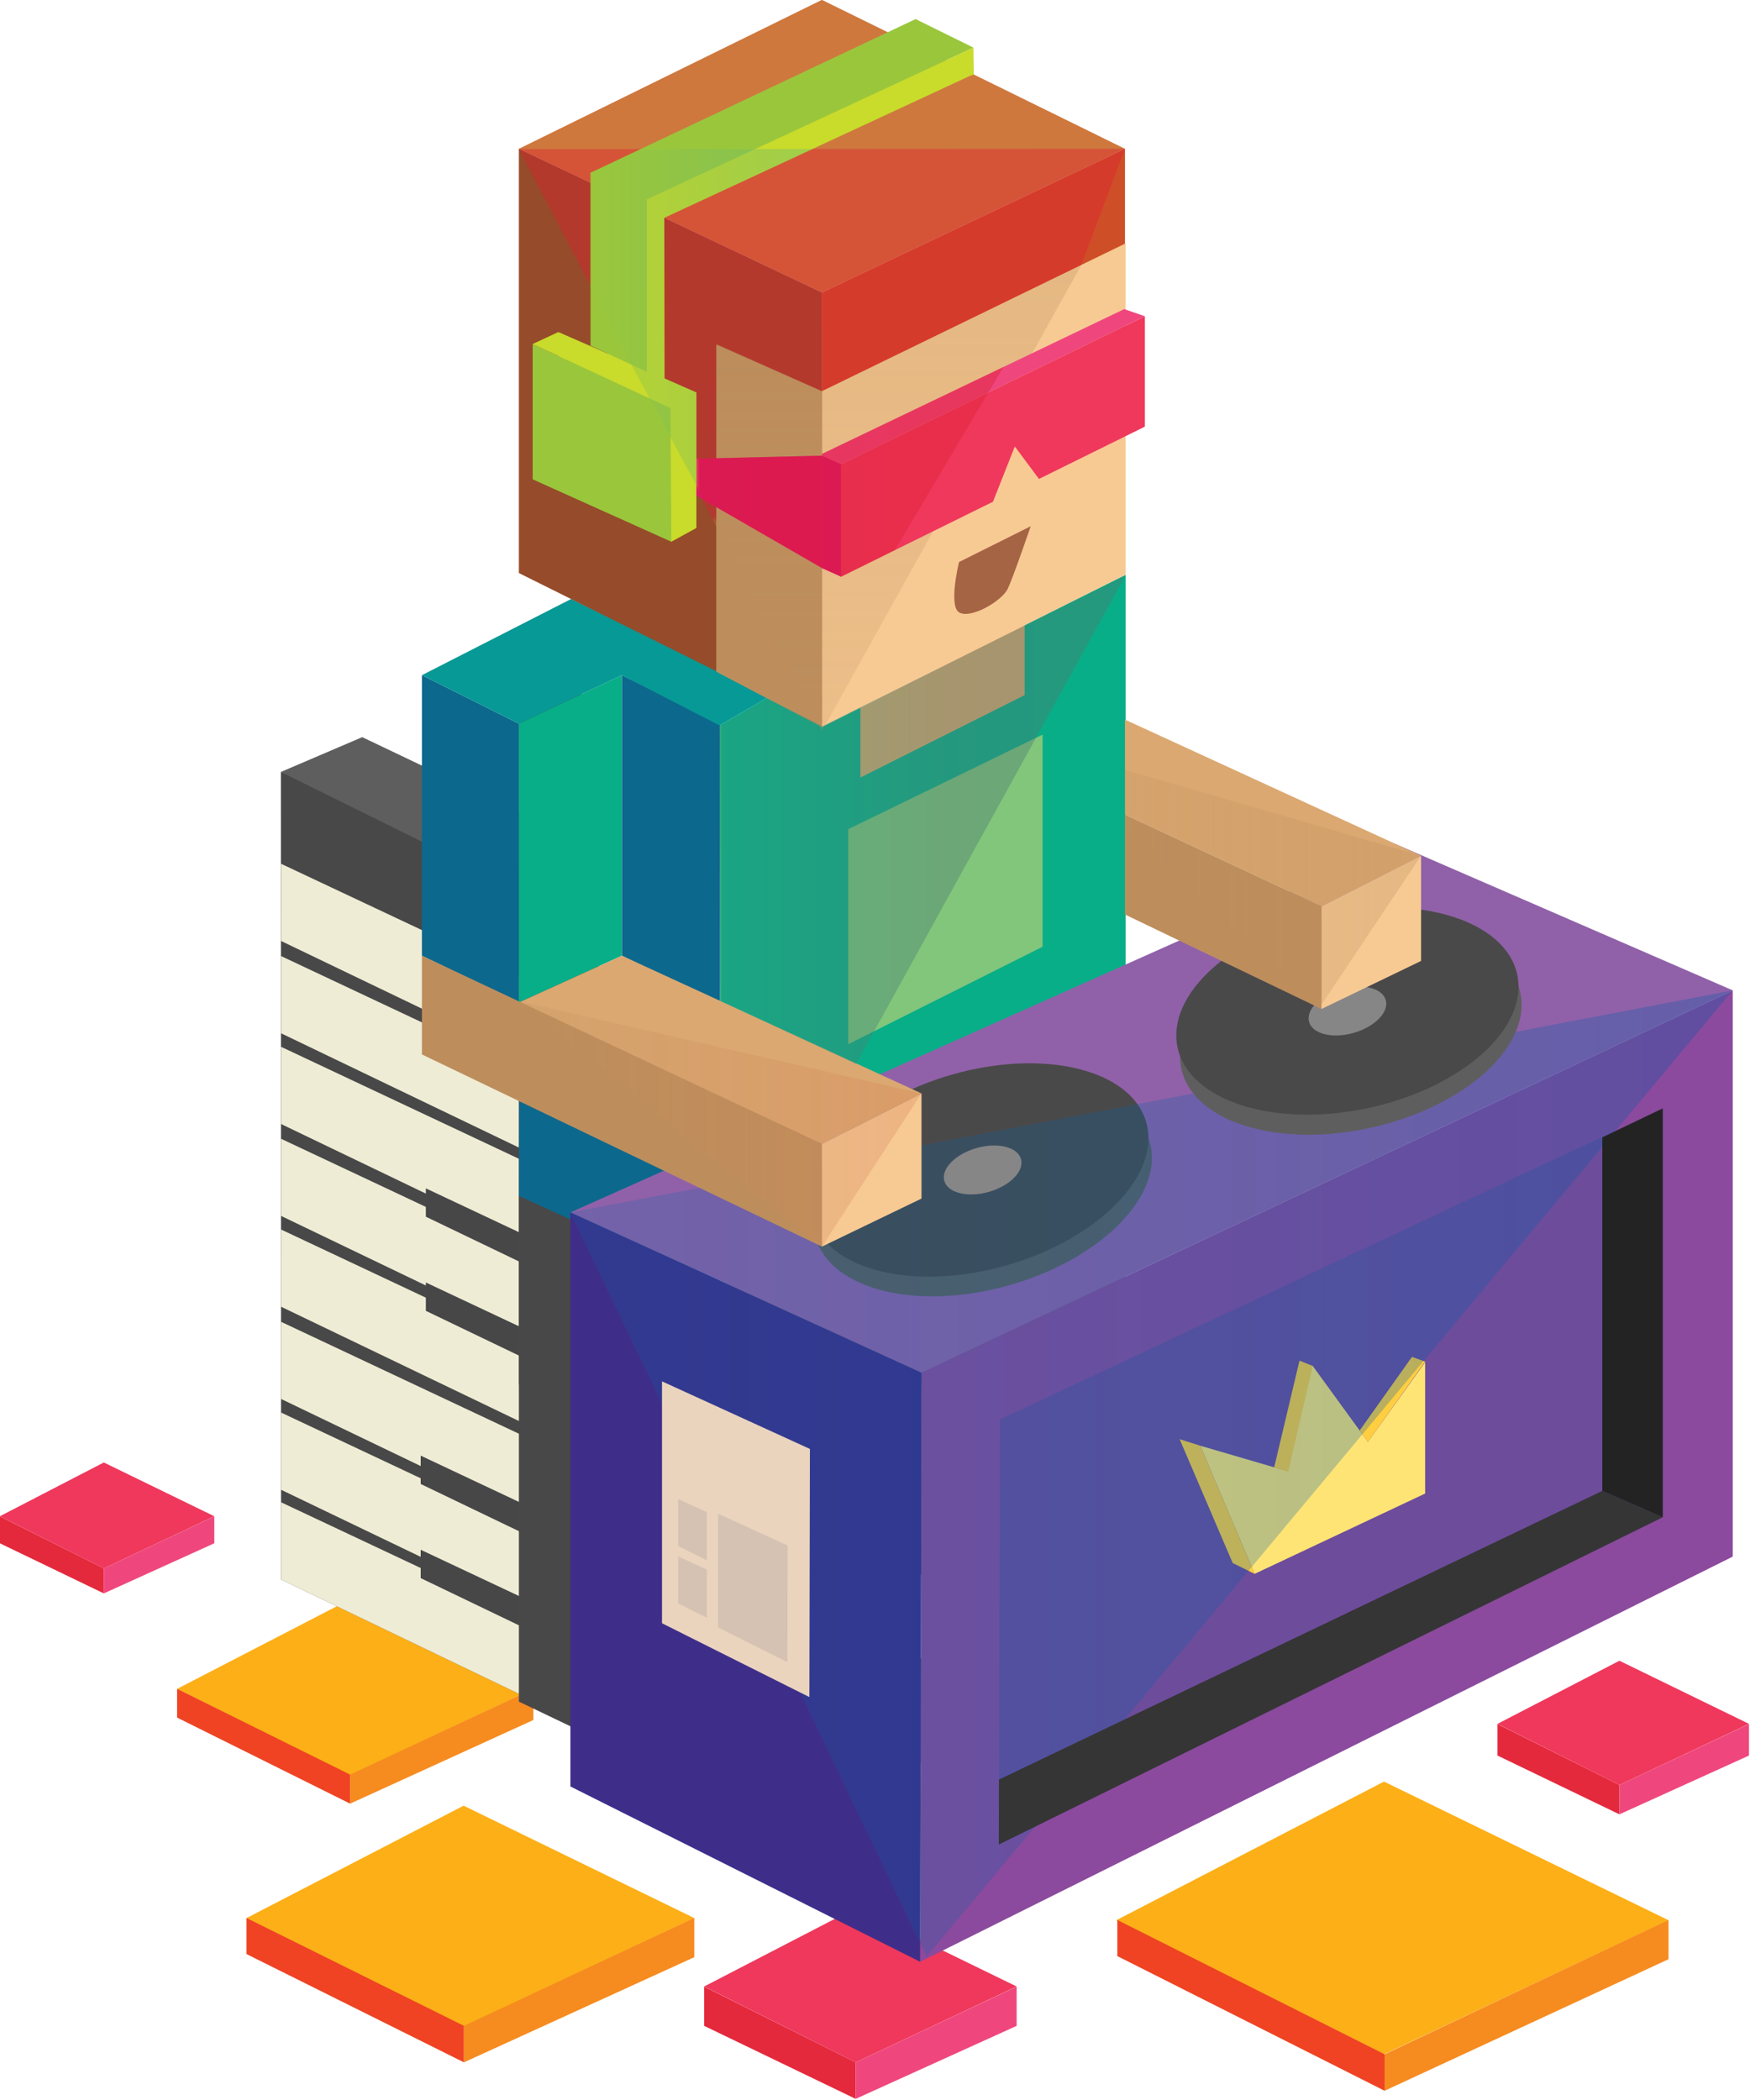 <svg xmlns="http://www.w3.org/2000/svg" version="1.1" x="0" y="0" xml:space="preserve" id="svg755" width="150" height="180"><style type="text/css" id="style2">.st0{fill:#fcaf17}.st1{fill:#ef4323}.st2{fill:#f68b1f}.st3{fill:#e4293c}.st4{fill:#ef385c}.st5{fill:#ef477d}.st6{fill:#3a3a3a}.st7{fill:#4c4c4d}.st8{fill:#5b5c5c}.st9{fill:#484848}.st12{fill:#efecd5}.st13{fill:#474748}.st14{fill:#282828}.st15{fill:#0d688d}.st17{fill:#08ae87}.st19{fill:#8b4a9d}.st23{fill:#5e5e5f}.st24{fill:#4a494a}.st25{fill:#dba871}.st28{fill:#ffce40}.st32{fill:#878687}.st34{fill:#f7ca94}.st43{fill:#d6c2b2}.st49{fill:#da1866}.st50{fill:#c9db2b}.st51{fill:#9ac63c}</style><g id="Layer_1" transform="matrix(.058 0 0 .058 -32.96 -24.836)"><path id="XMLID_329_" class="st0" d="M1085.3 3051.9l271.2-127.8-271.2-132.1L830 2924.1z" fill="#fcaf17"/><path id="XMLID_98_" class="st1" d="M1085.7 3050.8L830 2924v42.5l255.7 127.2z" fill="#ef4323"/><path id="XMLID_95_" class="st2" d="M1356.5 2924l-270.8 126.8v42.9l270.8-123.6V2924" fill="#f68b1f"/><path id="XMLID_101_" class="st3" d="M2961.5 3066.1l-180.2-90.1v46.6l180.2 86.9z" fill="#e4293c"/><path id="XMLID_100_" class="st4" d="M2961.5 3066.1l191.5-90.3-191.5-93.3-180.2 93.3z" fill="#ef385c"/><path id="XMLID_99_" class="st5" d="M3153 2976l-191.5 90.1v43.4l191.5-86.9V2976" fill="#ef477d"/><path id="XMLID_104_" class="st3" d="M1832.8 3476l-223.9-111.9v58l223.9 107.9z" fill="#e4293c"/><path id="XMLID_103_" class="st4" d="M1832.8 3476l237.9-112.1-237.9-115.9-223.9 115.9z" fill="#ef385c"/><path id="XMLID_102_" class="st5" d="M2070.7 3364.1L1832.8 3476v54l237.9-107.9v-58" fill="#ef477d"/><path id="XMLID_23_" class="st6" d="M1483.8 2824.6l291.4 136.9v148.4l-291.4-138.2z" fill="#3a3a3a"/><path id="XMLID_24_" class="st7" d="M1782.9 2813.1l152.7 69-160.4 79.4-142.6-66.6 150.3-81.8" fill="#4c4c4d"/><path id="XMLID_25_" class="st8" d="M1930.1 3033.5l5.5-151.4-160.4 79.4v148.4z" fill="#5b5c5c"/><path id="XMLID_28_" class="st6" d="M1928.1 2607.7l291.4 136.9V2893l-291.4-138.2z" fill="#3a3a3a"/><path id="XMLID_27_" class="st7" d="M2227.2 2596.2l152.7 69.1-160.4 79.3-142.7-66.5 150.4-81.9" fill="#4c4c4d"/><path id="XMLID_26_" class="st8" d="M2374.3 2816.6l5.6-151.3-160.4 79.3V2893z" fill="#5b5c5c"/><path id="XMLID_34_" class="st9" d="M983.4 1569v13.3l.2 1180.1 375.6 180.5v-1223L983.4 1569" fill="#484848"/><path id="XMLID_53_" d="M1370.7 936.6l30.1-11.7 203.2 90.4v192.6l-22.7 23.5-16-194.9" fill="#7d7d7d"/><path id="XMLID_93_" class="st0" d="M1253.4 3423.5l340.9-160.7-340.9-166.1-320.8 166.1z" fill="#fcaf17"/><path id="XMLID_30_" d="M1103.6 1517.6L983.4 1569l320.4 158.5 115.8-59.2z" fill="#5e5e5e"/><path id="XMLID_66_" class="st12" d="M983.6 1704.7v114.1L1446 2041v-118.6l-462.4-217.7" fill="#efecd5"/><path id="XMLID_65_" class="st12" d="M983.6 1841.1v114.1l462.4 222.2v-118.6l-462.4-217.7" fill="#efecd5"/><path id="XMLID_64_" class="st12" d="M983.6 1975.2v114.1l462.4 222.2v-118.6l-462.4-217.7" fill="#efecd5"/><path id="XMLID_63_" class="st12" d="M983.6 2111.1v114l462.4 222.2v-118.6l-462.4-217.6" fill="#efecd5"/><path id="XMLID_62_" class="st12" d="M983.6 2245.2v114.1l462.4 222.2v-118.6l-462.4-217.7" fill="#efecd5"/><path id="XMLID_61_" class="st12" d="M983.6 2381.6v114l462.4 222.2v-118.6l-462.4-217.6" fill="#efecd5"/><path id="XMLID_60_" class="st12" d="M983.6 2515.7v114.1L1446 2852v-118.6l-462.4-217.7" fill="#efecd5"/><path id="XMLID_59_" class="st12" d="M983.6 2648.3v114.1l375.6 180.5 86.8-76.9-462.4-217.7" fill="#efecd5"/><path id="XMLID_57_" class="st13" d="M1197.6 1913.8v41.9l169.8 81.6v-43.5l-169.8-80" fill="#474748"/><path id="XMLID_56_" class="st13" d="M1197.6 2184.4v41.9l169.8 81.6v-43.5l-169.8-80" fill="#474748"/><path id="XMLID_55_" class="st13" d="M1197.6 2323.5v41.9l169.8 81.6v-43.6l-169.8-79.9" fill="#474748"/><path id="XMLID_54_" class="st13" d="M1190 2579.4v41.9l169.8 81.6v-43.5l-169.8-80" fill="#474748"/><path id="XMLID_52_" class="st13" d="M1190 2718.5v41.9l169.8 81.6v-43.6l-169.8-79.9" fill="#474748"/><path id="XMLID_51_" class="st9" d="M1335.1 1426l120.9 36.5-10 1533.5-110.9-53.1z" fill="#484848"/><path id="XMLID_50_" class="st14" d="M2078.8 2678.7l-148.7-70.4V2323l148.7 75.5z" fill="#282828"/><path id="XMLID_49_" class="st6" d="M2229.2 2596.8l-150.4 81.9v-280.2l150.4-71.1z" fill="#3a3a3a"/><path id="XMLID_48_" class="st15" d="M1632.6 2331.9l-297.5-136.2.5-140.1 297 138.2v138.1" fill="#0d688d"/><path id="XMLID_47_" d="M1632.6 2331.9v282.8l598.2-282.8v-276.3l-598.2 276.3" fill="#666766"/><path id="XMLID_46_" class="st9" d="M1632.6 2331.9l-297.5-136.2V2474l297.5 140.7v-282.8" fill="#484848"/><path id="XMLID_45_" class="st14" d="M1632.6 2894.9l-148.8-70.3v-285.4l148.8 75.5z" fill="#282828"/><path id="XMLID_44_" class="st6" d="M1782.9 2813.1l-150.3 81.8v-280.2l150.3-71z" fill="#3a3a3a"/><path id="XMLID_43_" class="st17" d="M1631.6 1500.3l70.3-40.8 82 40.8 447.8-222.7v780.5l-598.2 276.4-1.9-834.2" fill="#08ae87"/><path id="XMLID_42_" d="M1930.1 2456.9L3129 1891.8l-498.4-216.3L1411.2 2220l518.9 236.9" fill="#9061a9"/><path id="XMLID_41_" class="st19" d="M3129 2728.6v-836.8l-1198.9 565.1-2 870.5z" fill="#8b4a9d"/><path id="XMLID_40_" d="M1930.1 2456.9l-2 870.5-516.9-259.1V2220z" fill="#3f2e89"/><path id="XMLID_38_" d="M2230.8 648.1v627l-447.9 222.6V860.5z" fill="#ce4f27"/><path id="XMLID_37_" d="M1782.9 860.5l447.9-212.4L1782.9 428l-447.8 220.1z" fill="#ce783e"/><path id="XMLID_35_" class="st15" d="M1335.1 1497.7l-143.3-71.7v414.6l143.3 69.1z" fill="#0d688d"/><path id="XMLID_33_" class="st15" d="M1632.4 1497.7l-145.1-71.7v414.6l145.1 71z" fill="#0d688d"/><path id="XMLID_32_" class="st17" d="M1487.3 1426l-152.2 71.7v412l152.2-69.1V1426" fill="#08ae87"/><ellipse id="XMLID_72_" transform="rotate(-15.971 2020.223 2186.108)" class="st23" cx="2020.4" cy="2186.4" rx="256.7" ry="146.6" fill="#5e5e5f"/><path id="XMLID_31_" class="st19" d="M2385.6 2470.1v627l-447.9 222.6v-637.2z" fill="#8b4a9d"/><ellipse id="XMLID_22_" transform="rotate(-15.971 2015.164 2157)" class="st24" cx="2015.3" cy="2157.3" rx="256.7" ry="146.6" fill="#4a494a"/><path id="XMLID_18_" class="st25" d="M1487.3 1840.6l-152.2 69.1 447.8 209.2 147.2-74.8z" fill="#dba871"/><path id="XMLID_1_" d="M3025.6 2670.4v-604.2L2045.9 2526l-1.5 628.1z" fill="#6d4c9c"/><path id="XMLID_89_" d="M2471.5 2602.6l-129.5-37.9 80.4 189.4 252-118.7v-194.1l-84.6 117.7-82-112.8z" fill="#fee474"/><path id="XMLID_88_" class="st28" d="M2390 2738.1l-78.4-183 30.4 9.6 80.4 189.4z" fill="#ffce40"/><path id="XMLID_90_" class="st28" d="M2488.7 2439l19.5 7.8-36.2 156.3-20.8-6z" fill="#ffce40"/><path id="XMLID_91_" class="st28" d="M2654.9 2433.5l19.5 6.9-84.6 118.6-12.2-16.7z" fill="#ffce40"/><linearGradient id="XMLID_325_" gradientUnits="userSpaceOnUse" x1="3128.992" y1="2605.768" x2="1411.217" y2="2605.768"><stop offset="0" id="stop62" stop-color="#0058a8" stop-opacity=".3"/><stop offset="1" id="stop64" stop-color="#0066a8" stop-opacity=".2"/></linearGradient><path id="XMLID_77_" d="M3129 1891.8L1411.2 2220l526.5 1099.7z" fill="url(#XMLID_325_)"/><path id="XMLID_58_" d="M2936.2 2631.5l-891.6 426.6-.2 96 981.2-483.7z" fill="#353535"/><path id="XMLID_67_" d="M2936.2 2631.5v-522.4l89.4-42.9v604.2z" fill="#232323"/><ellipse id="XMLID_80_" transform="rotate(-12.839 2565.024 1951.075)" class="st23" cx="2564.5" cy="1951.1" rx="256.7" ry="146.6" fill="#5e5e5f"/><ellipse id="XMLID_15_" transform="rotate(-12.111 2559.31 1922.34)" class="st24" cx="2559.5" cy="1922.4" rx="256.7" ry="146.6" fill="#4a494a"/><ellipse id="XMLID_29_" transform="rotate(-15.971 2559.25 1922.134)" class="st32" cx="2559.5" cy="1922.4" rx="58.9" ry="33.6" fill="#878687"/><linearGradient id="XMLID_326_" gradientUnits="userSpaceOnUse" x1="2230.759" y1="1775.643" x2="2521.213" y2="1775.643"><stop offset="0" id="stop73" stop-color="#bd8e5c"/><stop offset="1" id="stop75" stop-color="#bd8e5c"/></linearGradient><path id="XMLID_21_" d="M2230.8 1632v147.7l290.4 139.6v-151.6" fill="url(#XMLID_326_)"/><path id="XMLID_20_" class="st25" d="M2230.8 1491.7V1632l290.4 135.7 147.2-74.9z" fill="#dba871"/><path id="XMLID_14_" class="st34" d="M2668.4 1848.3v-155.5l-147.2 74.9v151.6z" fill="#f7ca94"/><ellipse id="XMLID_16_" transform="rotate(-15.971 2020.222 2157)" class="st32" cx="2020.4" cy="2157.3" rx="58.9" ry="33.6" fill="#878687"/><path id="XMLID_69_" d="M2082.5 1190.7v264.8l-242.7 121.8v-268.4z" fill="#e1a96c"/><path id="XMLID_13_" class="st34" d="M2231.7 787.9v489.7l-448.8 225.2v-496.5z" fill="#f7ca94"/><path id="XMLID_36_" d="M1412.3 1313.4L1708 1456l-76.4 44.3-144.3-74.3-152.2 71.7-143.3-71.7 220.5-112.6" fill="#079995"/><path id="XMLID_39_" d="M1335.1 648.1v627l447.8 222.6V860.5z" fill="#964b2a"/><linearGradient id="XMLID_330_" gradientUnits="userSpaceOnUse" x1="1626.819" y1="1220.032" x2="1782.922" y2="1220.032"><stop offset="0" id="stop86" stop-color="#bd8e5c"/><stop offset="1" id="stop88" stop-color="#bd8e5c"/></linearGradient><path id="XMLID_12_" d="M1782.9 1006.3v496.5l-156.1-81.9V937.3z" fill="url(#XMLID_330_)"/><path id="XMLID_70_" d="M1985.5 1333.1c16.9 10.6 63.5-16.7 72.1-34.8 8.1-17.2 33.9-92.4 33.9-92.4l-105.9 52.9c-.1 0-15.8 64.4-.1 74.3z" fill="#a56444"/><path id="XMLID_9_" d="M1765.2 2569.5l-.8 366.7-217.8-109.1v-357.5z" fill="#ead4be"/><linearGradient id="XMLID_336_" gradientUnits="userSpaceOnUse" x1="1191.777" y1="2055.568" x2="1782.922" y2="2055.568"><stop offset="0" id="stop95" stop-color="#bd8e5c"/><stop offset="1" id="stop97" stop-color="#bd8e5c"/></linearGradient><path id="XMLID_19_" d="M1191.8 1840.6v145.9l591.1 284v-151.6l-591.1-278.3" fill="url(#XMLID_336_)"/><path id="XMLID_17_" class="st34" d="M1930.1 2199.5v-155.4l-147.2 74.8v151.6z" fill="#f7ca94"/><path id="XMLID_84_" d="M2109.1 1513.8v313.5l-287.3 144.1v-317.8z" fill="#81c67b"/><path id="XMLID_85_" class="st43" d="M1732.3 2712.2l-.4 172.4-102.4-51.3v-168.1z" fill="#d6c2b2"/><path id="XMLID_86_" class="st43" d="M1613 2747.8l-.1 71.3-42.4-21.2v-69.6z" fill="#d6c2b2"/><path id="XMLID_87_" class="st43" d="M1613 2662.9l-.1 71.3-42.4-21.2v-69.5z" fill="#d6c2b2"/><linearGradient id="XMLID_360_" gradientUnits="userSpaceOnUse" x1="1782.922" y1="1205.941" x2="1782.922" y2="648.08"><stop offset="0" id="stop106" stop-color="#fff33b" stop-opacity=".2"/><stop offset=".001" id="stop108" stop-color="#ffe83d" stop-opacity=".204"/><stop offset=".004" id="stop110" stop-color="#f7be42" stop-opacity=".227"/><stop offset=".007" id="stop112" stop-color="#ee9941" stop-opacity=".251"/><stop offset=".011" id="stop114" stop-color="#e87c3f" stop-opacity=".275"/><stop offset=".014" id="stop116" stop-color="#e3623d" stop-opacity=".299"/><stop offset=".018" id="stop118" stop-color="#e04a3b" stop-opacity=".323"/><stop offset=".021" id="stop120" stop-color="#de353a" stop-opacity=".348"/><stop offset=".025" id="stop122" stop-color="#dc2539" stop-opacity=".373"/><stop offset=".029" id="stop124" stop-color="#dc1f39" stop-opacity=".4"/><stop offset=".572" id="stop126" stop-color="#df1f30" stop-opacity=".4"/><stop offset=".891" id="stop128" stop-color="#df1f30" stop-opacity=".4"/></linearGradient><path id="XMLID_78_" d="M2230.8 648.1l-895.7.5 291.7 557.3V937.3l156.1 69 383.5-186.6z" fill="url(#XMLID_360_)"/><linearGradient id="XMLID_361_" gradientUnits="userSpaceOnUse" x1="1335.085" y1="2089.195" x2="1930.069" y2="2089.195"><stop offset="0" id="stop132" stop-color="#bd8e5c" stop-opacity=".2"/><stop offset="1" id="stop134" stop-color="#d88158" stop-opacity=".3"/></linearGradient><path id="XMLID_76_" d="M1782.9 2270.5l-447.8-362.6 595 136.2z" fill="url(#XMLID_361_)"/><linearGradient id="XMLID_362_" gradientUnits="userSpaceOnUse" x1="2230.759" y1="1742.609" x2="2668.36" y2="1742.609"><stop offset="0" id="stop138" stop-color="#bd8e5c" stop-opacity=".2"/><stop offset="1" id="stop140" stop-color="#bd8e5c" stop-opacity=".3"/></linearGradient><path id="XMLID_75_" d="M2517 1919.3l-286.2-269.1v-84.3l437.6 126.9z" fill="url(#XMLID_362_)"/><linearGradient id="XMLID_363_" gradientUnits="userSpaceOnUse" x1="1631.617" y1="1639.576" x2="2231.719" y2="1639.576"><stop offset="0" id="stop144" stop-color="#fff33b" stop-opacity=".2"/><stop offset="0" id="stop146" stop-color="#f7e946" stop-opacity=".206"/><stop offset=".001" id="stop148" stop-color="#c9d05e" stop-opacity=".232"/><stop offset=".002" id="stop150" stop-color="#a1bc6c" stop-opacity=".259"/><stop offset=".003" id="stop152" stop-color="#80ae74" stop-opacity=".286"/><stop offset=".004" id="stop154" stop-color="#65a479" stop-opacity=".314"/><stop offset=".005" id="stop156" stop-color="#4e9d7c" stop-opacity=".341"/><stop offset=".006" id="stop158" stop-color="#3c9a7d" stop-opacity=".37"/><stop offset=".007" id="stop160" stop-color="#36987e" stop-opacity=".4"/><stop offset=".593" id="stop162" stop-color="#4f7770" stop-opacity=".4"/><stop offset="1" id="stop164" stop-color="#4c7c72" stop-opacity=".4"/></linearGradient><path id="XMLID_6_" d="M1833.4 2000.6l398.3-722-447.8 222.6-82-40.8-70.3 40.8 1 406.1z" fill="url(#XMLID_363_)"/><linearGradient id="XMLID_365_" gradientUnits="userSpaceOnUse" x1="1896.606" y1="1508.594" x2="1896.606" y2="819.67"><stop offset="0" id="stop168" stop-color="#bd8e5c" stop-opacity=".2"/><stop offset="1" id="stop170" stop-color="#bd8e5c" stop-opacity=".3"/></linearGradient><path id="XMLID_71_" d="M1782.9 1508.6l383.5-688.9-383.5 186.6-154.9-69.6-1.2 269.2" fill="url(#XMLID_365_)"/><path id="XMLID_11_" class="st4" d="M2035.7 1169.7l-224.3 110.7v-166l448.8-218.8v163.1l-156.5 77.3-35.7-48z" fill="#ef385c"/><path id="XMLID_10_" class="st49" d="M1782.9 1101.6l-276.4 6.7 276.4 159.3v-166" fill="#da1866"/><path id="XMLID_79_" class="st50" d="M1355.5 936.6l37.9-17.7 204 89.3v200.3l-37 20.3-167-109.8V918.9l203.6 94.8" fill="#c9db2b"/><path id="XMLID_74_" class="st51" d="M1559.1 1031.3l1.3 197.5-204.9-92.2v-200l203.6 94.7" fill="#9ac63c"/><path id="XMLID_5_" class="st50" d="M1467 954.9l83.3 38.8-.3-243.7 456.8-212-86.2-42.4-453.6 215z" fill="#c9db2b"/><path id="XMLID_3_" class="st51" d="M1441 939l83.1 38.7V722.9l482.7-224.3-85.4-42.2L1441 683.5z" fill="#9ac63c"/><path id="XMLID_7_" class="st5" d="M1811.4 1114.4l448.8-218.8-30.5-10.6-446.8 214.1v168.6l28.5 12.7z" fill="#ef477d"/><path id="XMLID_8_" class="st49" d="M1782.9 1101.6v166.1l28.5 12.7v-166z" fill="#da1866"/><linearGradient id="XMLID_366_" gradientUnits="userSpaceOnUse" x1="1782.922" y1="1125.455" x2="2051.318" y2="1125.455"><stop offset="0" id="stop182" stop-color="#fff33b" stop-opacity=".2"/><stop offset="0" id="stop184" stop-color="#ffe83d" stop-opacity=".204"/><stop offset="0" id="stop186" stop-color="#f7be42" stop-opacity=".227"/><stop offset="0" id="stop188" stop-color="#ee9941" stop-opacity=".251"/><stop offset="0" id="stop190" stop-color="#e87c3f" stop-opacity=".275"/><stop offset="0" id="stop192" stop-color="#e3623d" stop-opacity=".299"/><stop offset="0" id="stop194" stop-color="#e04a3b" stop-opacity=".323"/><stop offset="0" id="stop196" stop-color="#de353a" stop-opacity=".348"/><stop offset="0" id="stop198" stop-color="#dc2539" stop-opacity=".373"/><stop offset="0" id="stop200" stop-color="#dc1f39" stop-opacity=".4"/><stop offset=".572" id="stop202" stop-color="#df1f30" stop-opacity=".4"/><stop offset=".891" id="stop204" stop-color="#df1f30" stop-opacity=".4"/></linearGradient><path id="XMLID_81_" d="M2051.3 970.5l-160.6 270.7-79.3 39.2-28.5-12.8v-168.5z" fill="url(#XMLID_366_)"/><linearGradient id="XMLID_367_" gradientUnits="userSpaceOnUse" x1="1597.4" y1="1184.653" x2="1782.922" y2="1184.653"><stop offset="0" id="stop208" stop-color="#fff33b" stop-opacity=".2"/><stop offset=".001" id="stop210" stop-color="#ffe83d" stop-opacity=".204"/><stop offset=".004" id="stop212" stop-color="#f7be42" stop-opacity=".227"/><stop offset=".007" id="stop214" stop-color="#ee9941" stop-opacity=".251"/><stop offset=".011" id="stop216" stop-color="#e87c3f" stop-opacity=".275"/><stop offset=".014" id="stop218" stop-color="#e3623d" stop-opacity=".299"/><stop offset=".018" id="stop220" stop-color="#e04a3b" stop-opacity=".323"/><stop offset=".021" id="stop222" stop-color="#de353a" stop-opacity=".348"/><stop offset=".025" id="stop224" stop-color="#dc2539" stop-opacity=".373"/><stop offset=".029" id="stop226" stop-color="#dc1f39" stop-opacity=".4"/><stop offset=".572" id="stop228" stop-color="#df1f30" stop-opacity=".4"/><stop offset=".891" id="stop230" stop-color="#df1f30" stop-opacity=".4"/></linearGradient><path id="XMLID_83_" d="M1605.6 1165.4l-8.2-20.1v-39.2l185.5-4.5v166.1z" fill="url(#XMLID_367_)"/><path id="XMLID_82_" class="st50" d="M1406.7 936.6h-51.2l49.3 22.9z" fill="#c9db2b"/><path id="XMLID_4_" class="st50" d="M2007.3 537l-.5-38.4-41.8 19.5 38.1 21.7 4.2-1.5z" fill="#c9db2b"/><linearGradient id="XMLID_386_" gradientUnits="userSpaceOnUse" x1="1440.97" y1="896.93" x2="1768.782" y2="896.93"><stop offset="0" id="stop236" stop-color="#fff33b" stop-opacity=".2"/><stop offset="0" id="stop238" stop-color="#f2e93b" stop-opacity=".217"/><stop offset="0" id="stop240" stop-color="#d3dc3a" stop-opacity=".252"/><stop offset="0" id="stop242" stop-color="#bad23b" stop-opacity=".288"/><stop offset="0" id="stop244" stop-color="#a8cb3b" stop-opacity=".324"/><stop offset="0" id="stop246" stop-color="#9ec73c" stop-opacity=".361"/><stop offset="0" id="stop248" stop-color="#9ac63c" stop-opacity=".4"/><stop offset=".891" id="stop250" stop-color="#67bb72" stop-opacity=".4"/></linearGradient><path id="XMLID_2_" d="M1549.4 986.7l48 21.5v137.1L1441 855.2V683.5l78.2-35h249.6L1550 750z" fill="url(#XMLID_386_)"/><path id="XMLID_322_" class="st3" d="M721.7 2746L568 2669.1v39.8l153.7 74.1z" fill="#e4293c"/><path id="XMLID_320_" class="st4" d="M721.7 2746l163.3-77-163.3-79.5L568 2669z" fill="#ef385c"/><path id="XMLID_306_" class="st5" d="M885 2669.1L721.7 2746v37l163.3-74.1v-39.8" fill="#ef477d"/><path id="XMLID_94_" class="st1" d="M1253.9 3422.1l-321.3-159.5v53.4l321.3 160z" fill="#ef4323"/><path id="XMLID_92_" class="st2" d="M1594.3 3262.6l-340.4 159.5v53.9l340.4-155.4v-58" fill="#f68b1f"/><path id="XMLID_97_" class="st0" d="M2613.6 3464.1l420.5-198.1-420.5-204.9-395.7 204.9z" fill="#fcaf17"/><path id="XMLID_328_" class="st1" d="M2614.5 3464.1l-395-198.5v53.4l395 199z" fill="#ef4323"/><path id="XMLID_327_" class="st2" d="M3034.1 3265.6l-419.6 198.5v53.9l419.6-194.4v-58" fill="#f68b1f"/></g></svg>